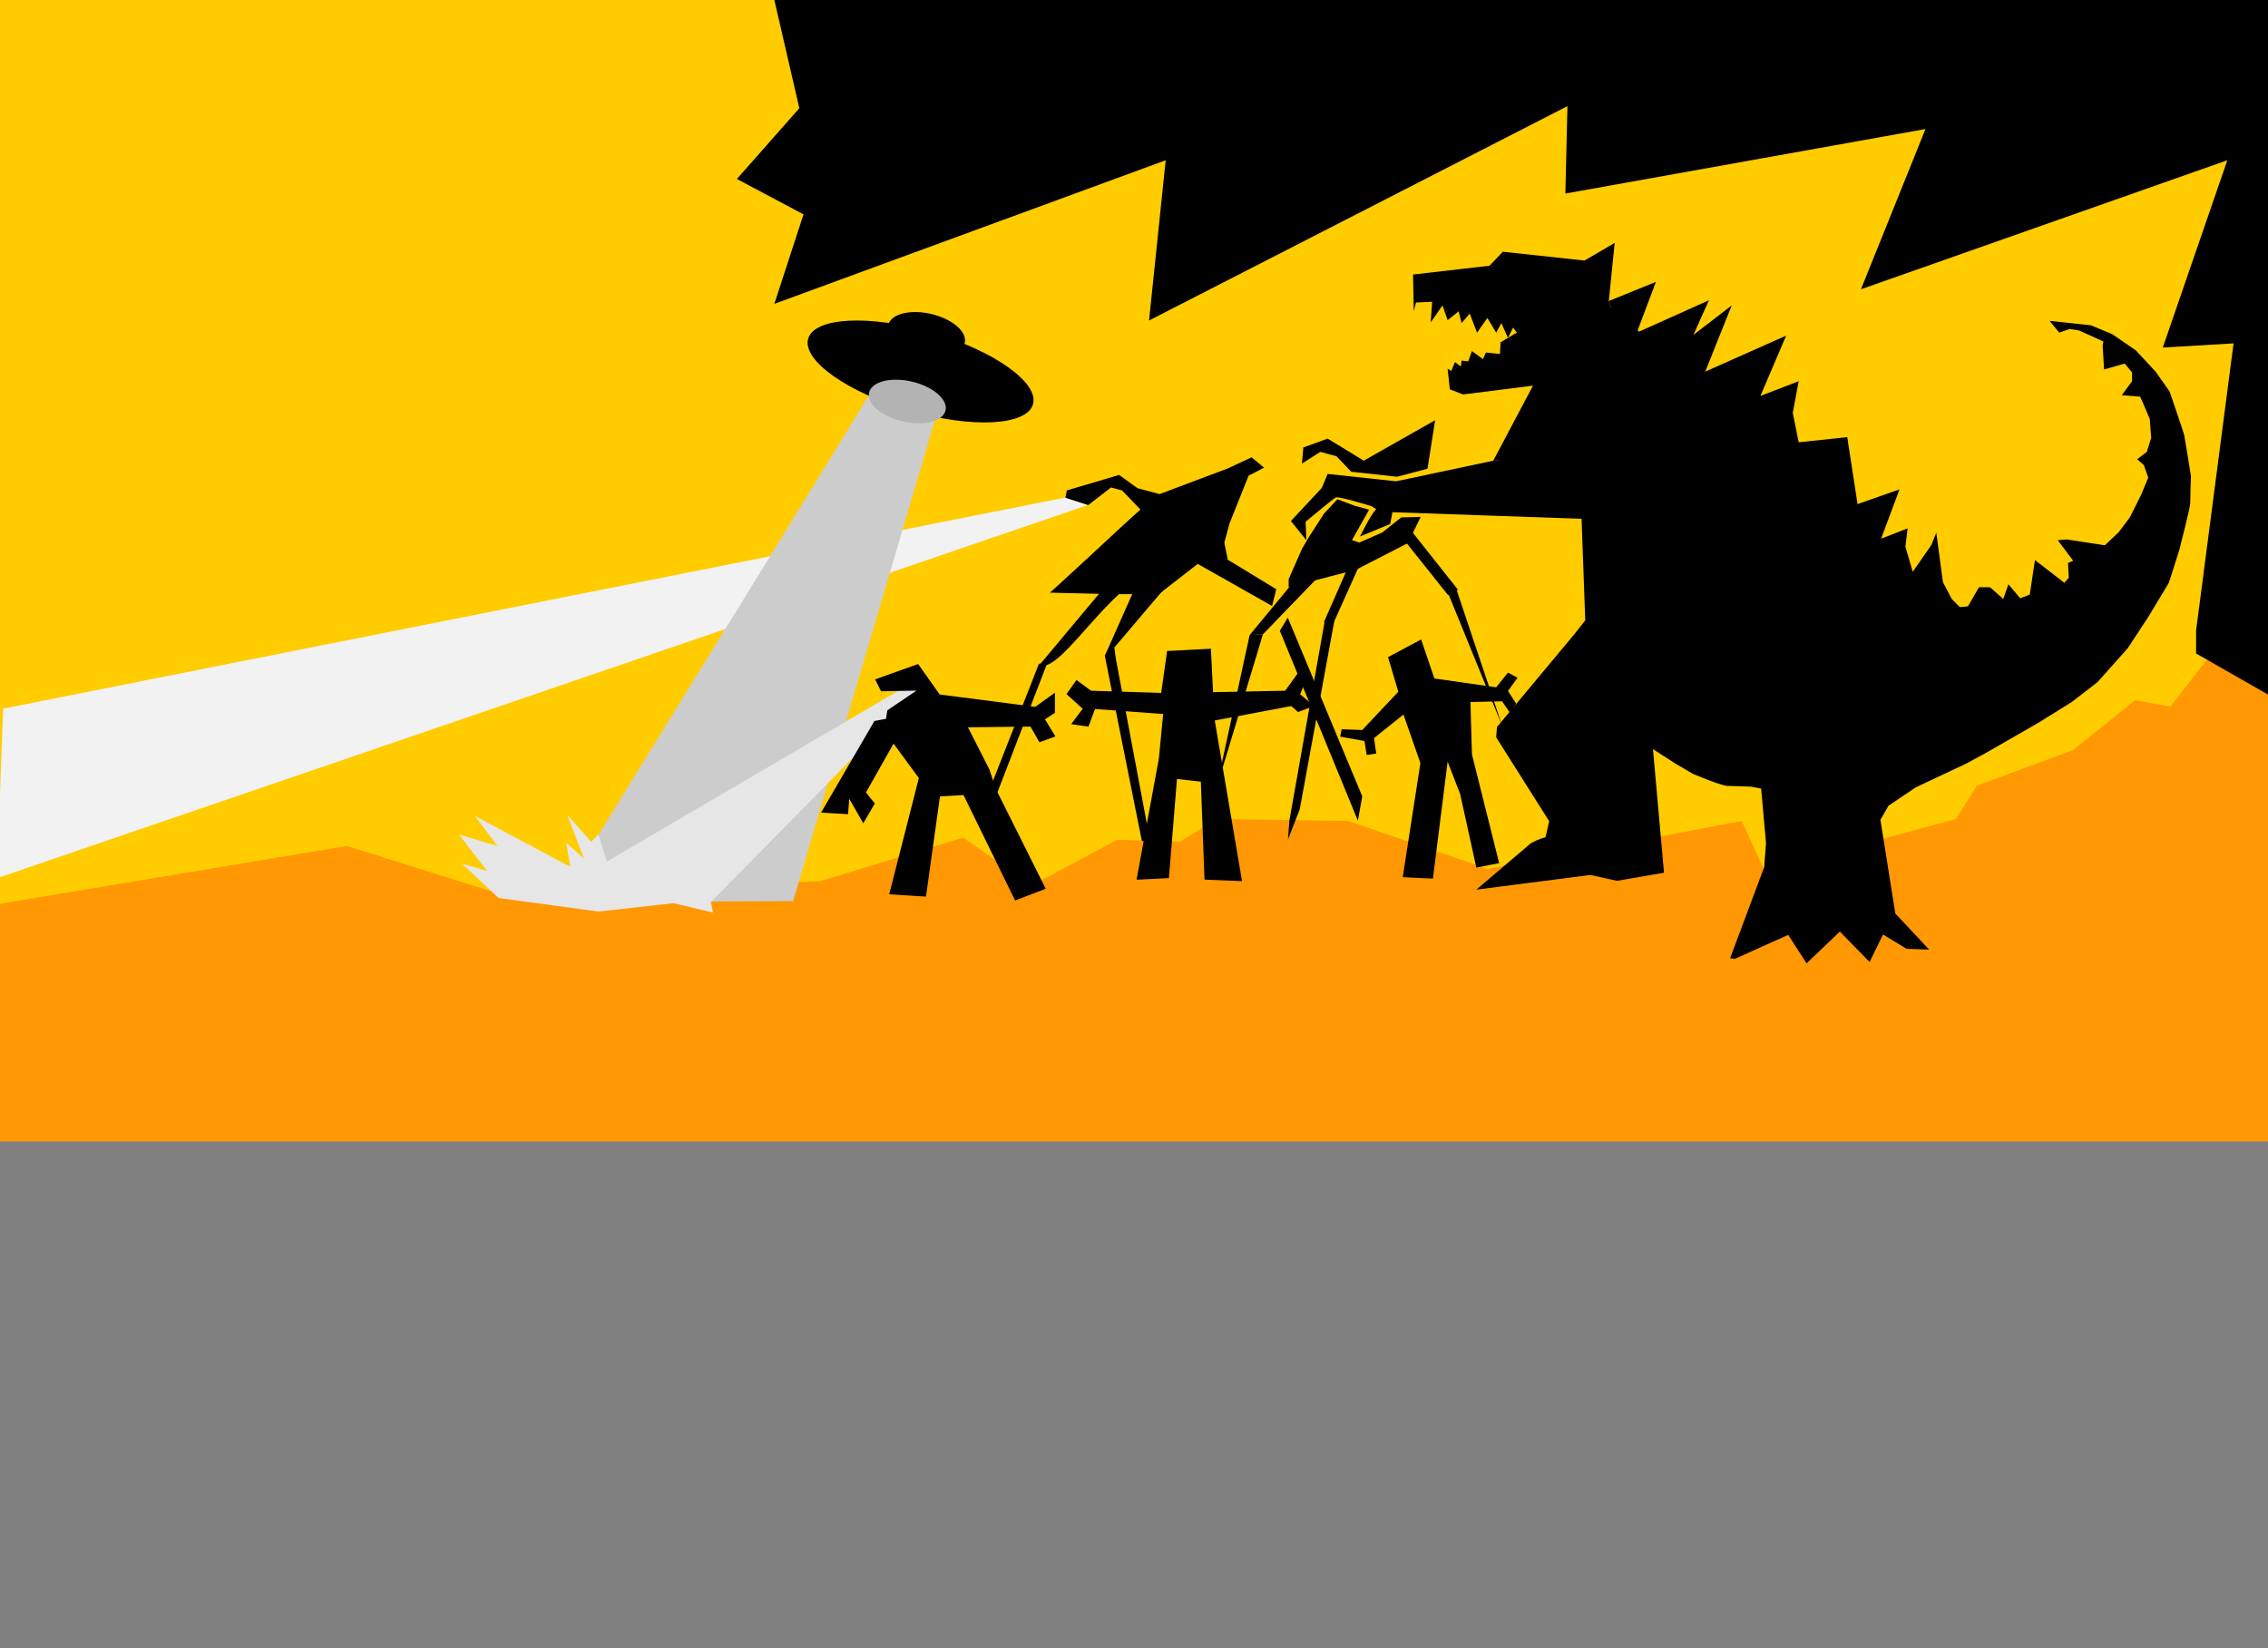 <?xml version="1.0" encoding="UTF-8" standalone="no"?>
<!-- Created with Inkscape (http://www.inkscape.org/) -->

<svg
   xmlns:dc="http://purl.org/dc/elements/1.1/"
   xmlns:cc="http://creativecommons.org/ns#"
   xmlns:rdf="http://www.w3.org/1999/02/22-rdf-syntax-ns#"
   xmlns:svg="http://www.w3.org/2000/svg"
   xmlns="http://www.w3.org/2000/svg"
   xmlns:sodipodi="http://sodipodi.sourceforge.net/DTD/sodipodi-0.dtd"
   xmlns:inkscape="http://www.inkscape.org/namespaces/inkscape"
   version="1.1"
   id="svg5681"
   xml:space="preserve"
   width="1122.56"
   height="816"
   viewBox="0 0 1122.56 816"
   sodipodi:docname="cavalcade2.svg"
   inkscape:version="0.92.4 (5da689c313, 2019-01-14)"><rect x="0" y="0" width="1122.56" height="816" fill="#808080" stroke="none"/><defs
     id="defs5685" /><sodipodi:namedview
     pagecolor="#ffffff"
     bordercolor="#666666"
     borderopacity="1"
     objecttolerance="10"
     gridtolerance="10"
     guidetolerance="10"
     inkscape:pageopacity="0"
     inkscape:pageshadow="2"
     inkscape:window-width="1920"
     inkscape:window-height="983"
     id="namedview5683"
     showgrid="false"
     showguides="false"
     inkscape:zoom="7.7647059"
     inkscape:cx="818.15444"
     inkscape:cy="404.32684"
     inkscape:window-x="0"
     inkscape:window-y="27"
     inkscape:window-maximized="1"
     inkscape:current-layer="layer5" /><g
     inkscape:groupmode="layer"
     id="layer4"
     inkscape:label="Vector sky 1"
     style="display:inline"><rect
       style="display:inline;fill:#ffcc00;fill-opacity:1;stroke:none;stroke-width:1.023"
       id="rect5758"
       width="1123.091"
       height="564.606"
       x="7.038814e-14"
       y="2.0400001e-05" /></g><g
     inkscape:groupmode="layer"
     id="layer3"
     inkscape:label="Vector Ground"
     style="display:inline"><g
       id="g5789"><rect
         y="447.667"
         x="-1.326"
         height="117.455"
         width="1125.091"
         id="rect5702"
         style="fill:#ff9802;fill-opacity:1;stroke:none" /><path
         inkscape:connector-curvature="0"
         id="path5734"
         d="m -1.326,447.667 173.091,-28.848 72.121,22.667 161.758,-5.152 71.091,-21.636 34,23.697 42.242,-22.667 30.909,1.03 18.545,-11.333 64.909,1.03 69.03,23.697 125.697,-23.697 11.333,24.727 94.788,-25.758 10.303,-16.485 47.394,-17.515 30.909,-24.727 17.515,3.091 17.515,-22.667 30.909,-8.242 1.03,183.394 -1125.091,2.061 z"
         style="fill:#ff9802;fill-opacity:1;stroke:none;stroke-width:1px;stroke-linecap:butt;stroke-linejoin:miter;stroke-opacity:1"
         sodipodi:nodetypes="ccccccccccccccccccccccc" /></g></g><g
     inkscape:groupmode="layer"
     id="layer8"
     inkscape:label="Vector martians 1"><path
       style="fill:#f2f2f2;stroke:none;stroke-width:1px;stroke-linecap:butt;stroke-linejoin:miter;stroke-opacity:1"
       d="M 1.545,350.818 527.459,246.286 538.751,249.929 -1.545,434.788 Z"
       id="path6061"
       inkscape:connector-curvature="0"
       sodipodi:nodetypes="ccccc" /></g><g
     inkscape:groupmode="layer"
     id="layer6"
     inkscape:label="Vector martians"
     style="display:inline"><g
       id="g6029"><g
         id="g6002"
         style="display:inline"
         transform="matrix(1.333,0,0,-1.333,0,816)"><path
           style="fill:#000000;fill-opacity:1;stroke:none;stroke-width:0.75px;stroke-linecap:butt;stroke-linejoin:miter;stroke-opacity:1"
           d="m 389.857,392.043 c 1.093,0.82 27.866,25.681 27.866,25.681 l 5.737,5.191 -6.83,7.103 -4.098,1.093 -8.469,-6.557 -8.469,2.732 0.546,2.732 19.397,5.737 6.83,-4.918 8.196,-2.186 25.408,9.562 8.742,4.098 4.644,-3.825 -5.737,-3.005 -7.103,-17.758 -1.912,-7.103 1.366,-6.83 -10.928,-0.82 -14.753,-11.474 h -18.304 z"
           id="path5871"
           inkscape:connector-curvature="0" /><path
           style="fill:#000000;fill-opacity:1;stroke:none;stroke-width:0.75px;stroke-linecap:butt;stroke-linejoin:miter;stroke-opacity:1"
           d="m 386.032,365.269 22.402,26.774 16.119,6.284 c -15.256,-8.219 -31.811,-36.831 -38.521,-33.057 z"
           id="path5873"
           inkscape:connector-curvature="0"
           sodipodi:nodetypes="cccc" /><path
           style="fill:#000000;fill-opacity:1;stroke:#000000;stroke-width:0.75px;stroke-linecap:butt;stroke-linejoin:miter;stroke-opacity:1"
           d="m 369.094,322.103 16.938,43.166 2.326,0.353 -18.991,-49.256 z"
           id="path5875"
           inkscape:connector-curvature="0"
           sodipodi:nodetypes="ccccc" /><path
           style="fill:#000000;fill-opacity:1;stroke:#000000;stroke-width:0.75px;stroke-linecap:butt;stroke-linejoin:miter;stroke-opacity:1"
           d="m 410.62,368.547 10.928,24.588 13.66,4.371 z"
           id="path5877"
           inkscape:connector-curvature="0"
           sodipodi:nodetypes="ccccc" /><path
           style="fill:#000000;fill-opacity:1;stroke:#000000;stroke-width:0.75px;stroke-linecap:butt;stroke-linejoin:miter;stroke-opacity:1"
           d="m 413.328,372.265 0.571,-4.537 12.84,-68.3 -2.459,0.82 -13.66,68.3 z"
           id="path5879"
           inkscape:connector-curvature="0"
           sodipodi:nodetypes="cccccc" /><path
           style="fill:#000000;fill-opacity:1;stroke:#000000;stroke-width:0.75px;stroke-linecap:butt;stroke-linejoin:miter;stroke-opacity:1"
           d="m 445.043,402.971 27.047,-15.299 1.366,5.464 -17.485,10.655 z"
           id="path5881"
           inkscape:connector-curvature="0" /><path
           style="fill:#000000;fill-opacity:1;stroke:#000000;stroke-width:0.75px;stroke-linecap:butt;stroke-linejoin:miter;stroke-opacity:1"
           d="m 475.642,377.836 28.413,-69.12 1.366,7.65 -27.32,65.568 z"
           id="path5883"
           inkscape:connector-curvature="0" /></g><g
         id="g5869"><path
           style="fill:#000000;fill-opacity:1;stroke:none;stroke-width:1px;stroke-linecap:butt;stroke-linejoin:miter;stroke-opacity:1"
           d="m 637.832,286.72 6.557,-14.935 3.643,-6.193 7.285,-11.292 6.649,-7.142 8.264,3.135 7.4,2.061 -8.47,15.06 3.584,1.196 11.413,-4.997 9.36,-7.44 9.666,-0.254 -6.34,12.952 -25.499,13.114 -33.513,8.742 z"
           id="path5845"
           inkscape:connector-curvature="0"
           sodipodi:nodetypes="cccccccccccccccc" /><path
           style="fill:#000000;fill-opacity:1;stroke:none;stroke-width:1px;stroke-linecap:butt;stroke-linejoin:miter;stroke-opacity:1"
           d="m 644.389,229.53 9.107,-5.828 8.014,2.186 7.285,7.65 22.677,2.487 15.082,-3.981 3.768,-24.005 -35.334,20.035 -17.849,-10.928 -12.021,4.371 z"
           id="path5847"
           inkscape:connector-curvature="0"
           sodipodi:nodetypes="ccccccccccc" /><path
           style="fill:#000000;fill-opacity:1;stroke:#000000;stroke-width:1px;stroke-linecap:butt;stroke-linejoin:miter;stroke-opacity:1"
           d="m 696.843,268.871 20.035,25.134 4.007,-2.186 -23.037,-29.083 z"
           id="path5849"
           inkscape:connector-curvature="0"
           sodipodi:nodetypes="ccccc" /><path
           style="fill:#000000;fill-opacity:1;stroke:none;stroke-width:1px;stroke-linecap:butt;stroke-linejoin:miter;stroke-opacity:1"
           d="m 716.878,294.005 26.591,65.204 -22.585,-67.389 z"
           id="path5851"
           inkscape:connector-curvature="0" /><path
           style="fill:#000000;fill-opacity:1;stroke:#000000;stroke-width:1px;stroke-linecap:butt;stroke-linejoin:miter;stroke-opacity:1"
           d="m 655.938,307.741 10.67,-24.299 4.735,-1.457 -12.087,26.915 z"
           id="path5853"
           inkscape:connector-curvature="0"
           sodipodi:nodetypes="ccccc" /><path
           style="fill:#000000;fill-opacity:1;stroke:none;stroke-width:1px;stroke-linecap:butt;stroke-linejoin:miter;stroke-opacity:1"
           d="m 655.681,307.483 -17.485,98.716 -0.729,9.471 5.828,-14.935 17.121,-93.252 z"
           id="path5855"
           inkscape:connector-curvature="0" /><path
           style="fill:#000000;fill-opacity:1;stroke:none;stroke-width:1px;stroke-linecap:butt;stroke-linejoin:miter;stroke-opacity:1"
           d="m 605.412,379.244 19.67,-65.204 -6.557,0.364 -14.571,67.025 z"
           id="path5857"
           inkscape:connector-curvature="0" /><path
           style="fill:#000000;fill-opacity:1;stroke:none;stroke-width:1px;stroke-linecap:butt;stroke-linejoin:miter;stroke-opacity:1"
           d="m 642.203,289.634 c -428.135,350.911 -214.068,175.455 0,0 z"
           id="path5859"
           inkscape:connector-curvature="0"
           sodipodi:nodetypes="cc" /></g></g><path
       style="fill:#000000;stroke:none;stroke-width:1px;stroke-linecap:butt;stroke-linejoin:miter;stroke-opacity:1;fill-opacity:1"
       d="m 618.526,314.404 25.027,-30.298 h 10.432 l -28.902,29.934 z"
       id="path6146"
       inkscape:connector-curvature="0" /></g><g
     inkscape:groupmode="layer"
     id="layer5"
     inkscape:label="Vector godzilla"
     style="display:inline"><rect
       style="fill:#000000;fill-opacity:1;stroke:none"
       id="rect5814"
       width="10.199"
       height="19.67"
       x="794.467"
       y="152.305" /><g
       id="g6051"><g
         id="g5842"><g
           id="g5830"><g
             id="g5820"><path
               style="fill:#000000;fill-opacity:1;stroke:none;stroke-width:1px;stroke-linecap:butt;stroke-linejoin:miter;stroke-opacity:1"
               d="m 681.18,252.114 c -2.55,2.186 -8.014,13.478 -8.014,13.478 l 14.935,-6.193 1.093,-5.828 93.617,3.278 1.821,50.269 -5.464,6.921 -38.248,45.898 -0.364,5.1 26.227,41.526 -2.186,9.471 1.159,-1.03 c 0.767,-1.567 -4.236,0.684 -5.508,1.155 l -2.572,1.332 -26.956,22.949 56.461,-7.285 13.114,2.914 23.313,-4.007 -5.464,-61.197 11.292,7.285 8.742,5.1 7.285,2.914 c 0,0 7.65,2.914 9.471,2.914 1.821,0 11.657,0.364 11.657,0.364 l 8.014,1.457 c 0,0 2.186,0.729 2.186,-1.093 0,-1.821 -57.19,-167.563 -57.19,-167.563 l -80.503,5.828 -48.083,10.199 -33.877,-3.643 -2.914,6.921 -15.299,16.392 7.65,9.471 -0.364,-9.107 c 0,0 13.478,-11.292 14.935,-12.021 1.457,-0.729 17.849,4.371 17.849,4.371 z"
               id="path5806"
               inkscape:connector-curvature="0"
               sodipodi:nodetypes="ccccccccccccccccccccccsccsccccccccccc" /><path
               style="fill:#000000;fill-opacity:1;stroke:none;stroke-width:1px;stroke-linecap:butt;stroke-linejoin:miter;stroke-opacity:1"
               d="m 739.098,228.073 19.67,-37.155 -34.605,4.371 -6.557,-2.55 -1.093,-10.199 1.821,1.093 1.821,-4.371 2.914,2.186 0.364,-2.914 3.278,0.364 1.821,-5.1 5.464,4.007 1.457,-3.278 6.921,0.729 0.364,-5.828 8.014,-4.735 -1.821,-2.55 -2.55,5.1 -3.278,-7.285 -2.55,4.735 -4.371,-7.285 -5.1,7.285 -3.643,-9.471 -4.007,4.735 -1.457,-5.828 -5.464,4.371 -2.55,-7.285 -5.828,8.378 0.729,-10.199 -8.014,0.364 -1.093,4.371 -0.364,-18.213 37.884,-4.371 6.557,-6.921 40.434,4.371 14.935,-8.742 -2.914,28.777 23.313,73.218 z"
               id="path5808"
               inkscape:connector-curvature="0" /><path
               style="fill:#000000;fill-opacity:1;stroke:none;stroke-width:1px;stroke-linecap:butt;stroke-linejoin:miter;stroke-opacity:1"
               d="m 849.471,208.402 -53.183,-59.376 23.313,-9.471 -9.471,25.134 35.698,-16.028 -7.65,17.121 18.942,-14.571 -13.114,32.784 40.069,-17.849 -12.749,29.87 18.942,-7.285 -2.914,15.663 2.914,14.571 24.042,-2.55 5.1,33.148 20.763,-7.285 -9.107,24.406 13.114,-5.1 -1.093,9.107 3.643,12.385 9.107,-13.114 2.55,-6.193 3.278,24.406 4.371,8.378 4.007,4.007 4.007,-0.364 5.464,-9.471 h 5.464 l 6.557,5.828 17.485,61.197 -26.592,15.299 -9.471,5.1 -24.77,11.657 -13.478,9.107 -4.371,7.65 -55.733,-15.663 -78.317,-241.873 v 0 L 907.389,261.95 c 0,0 1.093,-0.729 0,0"
               id="path5810"
               inkscape:connector-curvature="0" /><rect
               style="fill:#000000;fill-opacity:1;stroke:none"
               id="rect5812"
               width="44.076"
               height="116.93"
               x="791.917"
               y="181.447" /></g><path
             inkscape:connector-curvature="0"
             id="path5822"
             d="m 872.158,389.999 2.447,27.493 -0.934,11.966 -16.643,44.492 1.545,0.258 26.684,-12.017 9.018,13.949 16.392,-15.663 14.571,14.935 6.557,-13.478 12.021,7.285 9.835,0.364 -16.028,-17.121 -7.285,-45.898 -22.585,-52.09 z"
             style="fill:#000000;fill-opacity:1;stroke:#000000;stroke-width:1px;stroke-linecap:butt;stroke-linejoin:miter;stroke-opacity:1"
             sodipodi:nodetypes="cccccccccccccccc" /></g><path
           style="fill:#000000;fill-opacity:1;stroke:none;stroke-width:1px;stroke-linecap:butt;stroke-linejoin:miter;stroke-opacity:1"
           d="m 991.535,296.555 2.55,-7.285 5.828,6.921 4.735,-1.821 2.55,-17.121 14.571,11.292 2.186,-2.55 -0.364,-7.285 2.55,-1.093 -7.65,-10.199 4.371,-0.364 18.942,2.914 6.921,-6.557 5.464,-7.285 5.464,-10.928 3.643,-8.742 -2.186,-6.193 -3.278,-2.914 4.736,-3.643 2.186,-6.921 -0.729,-9.471 -3.278,-7.65 -1.457,-3.278 -9.107,-0.729 5.1,-6.921 v -4.371 l -3.643,-4.371 -10.2,2.914 -0.729,-11.657 0.364,-2.186 -12.021,-5.464 -4.735,-0.729 -5.1,1.821 -4.735,-5.828 20.399,2.186 10.564,4.371 11.656,8.014 9.835,10.564 6.921,9.835 c 0,0 6.921,20.035 7.285,21.856 0.364,1.821 3.278,20.035 3.278,20.035 0,0 -0.364,11.292 -0.364,13.478 0,2.186 -5.464,23.313 -5.464,23.313 l -5.1,16.028 -10.564,17.485 -9.835,14.935 -14.935,16.756 -12.749,9.835 -16.392,10.199 -43.348,1.821 -2.55,-33.513 z"
           id="path5832"
           inkscape:connector-curvature="0" /></g><g
         id="g6037"><rect
           style="fill:#000000;fill-opacity:1;stroke:none"
           id="rect6031"
           width="21.492"
           height="18.942"
           x="794.467"
           y="171.976" /><rect
           style="fill:#000000;fill-opacity:1;stroke:none"
           id="rect6033"
           width="65.932"
           height="7.285"
           x="742.012"
           y="223.702" /></g></g></g><g
     inkscape:groupmode="layer"
     id="layer11"
     inkscape:label="Vector ufo 1"><path
       style="fill:#cccccc;stroke:none;stroke-width:1px;stroke-linecap:butt;stroke-linejoin:miter;stroke-opacity:1"
       d="M 289,425 C 432.212,192.667 432.212,192.152 432.212,192.152 l 32.455,9.273 -72.121,244.697 -102,0.515 z"
       id="path6106"
       inkscape:connector-curvature="0" /></g><g
     inkscape:groupmode="layer"
     id="layer10"
     inkscape:label="Vector ufo"><ellipse
       style="fill:#000000;fill-opacity:1;stroke:none;stroke-width:1.011"
       id="path6071"
       cx="488.954"
       cy="48.631"
       rx="57.955"
       ry="20.091"
       transform="rotate(16.3)" /><ellipse
       style="fill:#000000;fill-opacity:1;stroke:none;stroke-width:0.446"
       id="path6071-3"
       cx="349.117"
       cy="208.406"
       rx="17.865"
       ry="12.673"
       transform="matrix(0.999,-0.034,0.527,0.85,0,0)" /><ellipse
       style="fill:#b3b3b3;fill-opacity:1;stroke:none;stroke-width:0.446"
       id="path6071-3-6"
       cx="319.427"
       cy="246.629"
       rx="17.865"
       ry="12.673"
       transform="matrix(0.999,-0.034,0.527,0.85,0,0)" /></g><g
     inkscape:groupmode="layer"
     id="layer9"
     inkscape:label="Vector robots 1"><path
       style="fill:#e6e6e6;stroke:none;stroke-width:1px;stroke-linecap:butt;stroke-linejoin:miter;stroke-opacity:1"
       d="m 246.758,444.576 -18.03,-17 12.364,3.606 -13.909,-18.03 19.061,5.667 -11.333,-14.939 47.394,25.242 -2.061,-11.848 L 289,425 l -8.242,-21.636 11.848,13.394 3.606,-3.606 4.121,13.394 146.818,-86.03 8.182,0.845 -103.485,105.276 1.03,5.152 -19.576,-4.636 -37.091,4.121 z"
       id="path6064"
       inkscape:connector-curvature="0" /></g><g
     inkscape:groupmode="layer"
     id="layer7"
     inkscape:label="Vector robots"
     style="display:inline"><path
       style="fill:#000000;fill-opacity:1;stroke:none;stroke-width:1px;stroke-linecap:butt;stroke-linejoin:miter;stroke-opacity:1"
       d="m 687.008,325.332 16.392,-8.742 6.557,19.306 30.598,4.371 5.828,-7.285 4.735,2.55 -4.735,6.557 4.007,6.193 -2.914,4.735 -4.007,-5.828 -15.663,0.364 0.729,25.863 13.478,53.912 -11.292,2.186 -8.014,-36.427 -6.193,-16.028 -7.285,57.918 -14.935,-0.729 8.742,-56.461 -8.378,-24.042 -14.571,11.657 1.093,7.65 -4.735,0.729 -1.093,-6.921 -12.021,-2.186 0.729,-3.643 10.199,0.364 17.849,-18.942 z"
       id="path6054"
       inkscape:connector-curvature="0" /><path
       style="fill:#000000;fill-opacity:1;stroke:#000000;stroke-width:1px;stroke-linecap:butt;stroke-linejoin:miter;stroke-opacity:1"
       d="m 578.092,322.782 -2.914,20.763 -35.334,-1.093 -6.921,-5.1 -4.371,6.193 8.014,7.285 -5.464,7.285 7.285,1.093 3.278,-8.742 34.605,2.55 -2.186,22.585 -10.928,59.376 14.935,-0.729 4.007,-49.176 12.749,1.457 1.821,48.448 17.485,0.729 -13.478,-79.41 38.612,-7.285 3.278,2.914 6.921,-2.55 -6.557,-5.464 4.007,-10.199 -4.007,-0.364 -6.557,9.107 -36.427,0.729 -1.093,-21.492 z"
       id="path6056"
       inkscape:connector-curvature="0" /><path
       style="fill:#000000;fill-opacity:1;stroke:#000000;stroke-width:1px;stroke-linecap:butt;stroke-linejoin:miter;stroke-opacity:1"
       d="m 433.842,336.624 2.55,5.1 18.942,-0.364 -15.663,10.564 -0.729,4.371 -5.828,1.093 -25.863,44.441 12.021,0.729 0.729,-8.742 7.285,12.749 5.1,-8.742 -4.371,-5.464 14.206,-25.134 13.114,17.849 -14.571,57.19 17.121,1.093 6.921,-49.54 12.385,-0.729 25.499,52.09 14.206,-5.464 -24.406,-48.812 -3.278,-9.835 -10.928,-21.492 32.056,-0.364 4.371,7.65 6.921,-2.55 -5.1,-8.378 5.1,-3.278 v -8.742 l -9.107,6.557 -47.719,-6.193 -10.564,-14.935 z"
       id="path6058"
       inkscape:connector-curvature="0" /></g><g
     inkscape:groupmode="layer"
     id="layer2"
     inkscape:label="Vector sky"
     style="display:inline"><path
       style="fill:#000000;fill-opacity:1;stroke:none;stroke-width:1px;stroke-linecap:butt;stroke-linejoin:miter;stroke-opacity:1"
       d="m 383.273,0 12.364,53.576 -30.909,35.03 32.97,17.515 -14.424,44.303 L 576.97,79.333 568.727,158.667 775.818,52.545 774.788,95.818 953.03,63.879 921.091,143.212 1102.424,79.333 1070.485,172.061 1105.515,170 1086.97,312.182 v 11.333 l 36.061,20.606 L 1122.56,2.04e-5 Z"
       id="path5756"
       inkscape:connector-curvature="0" /></g></svg>